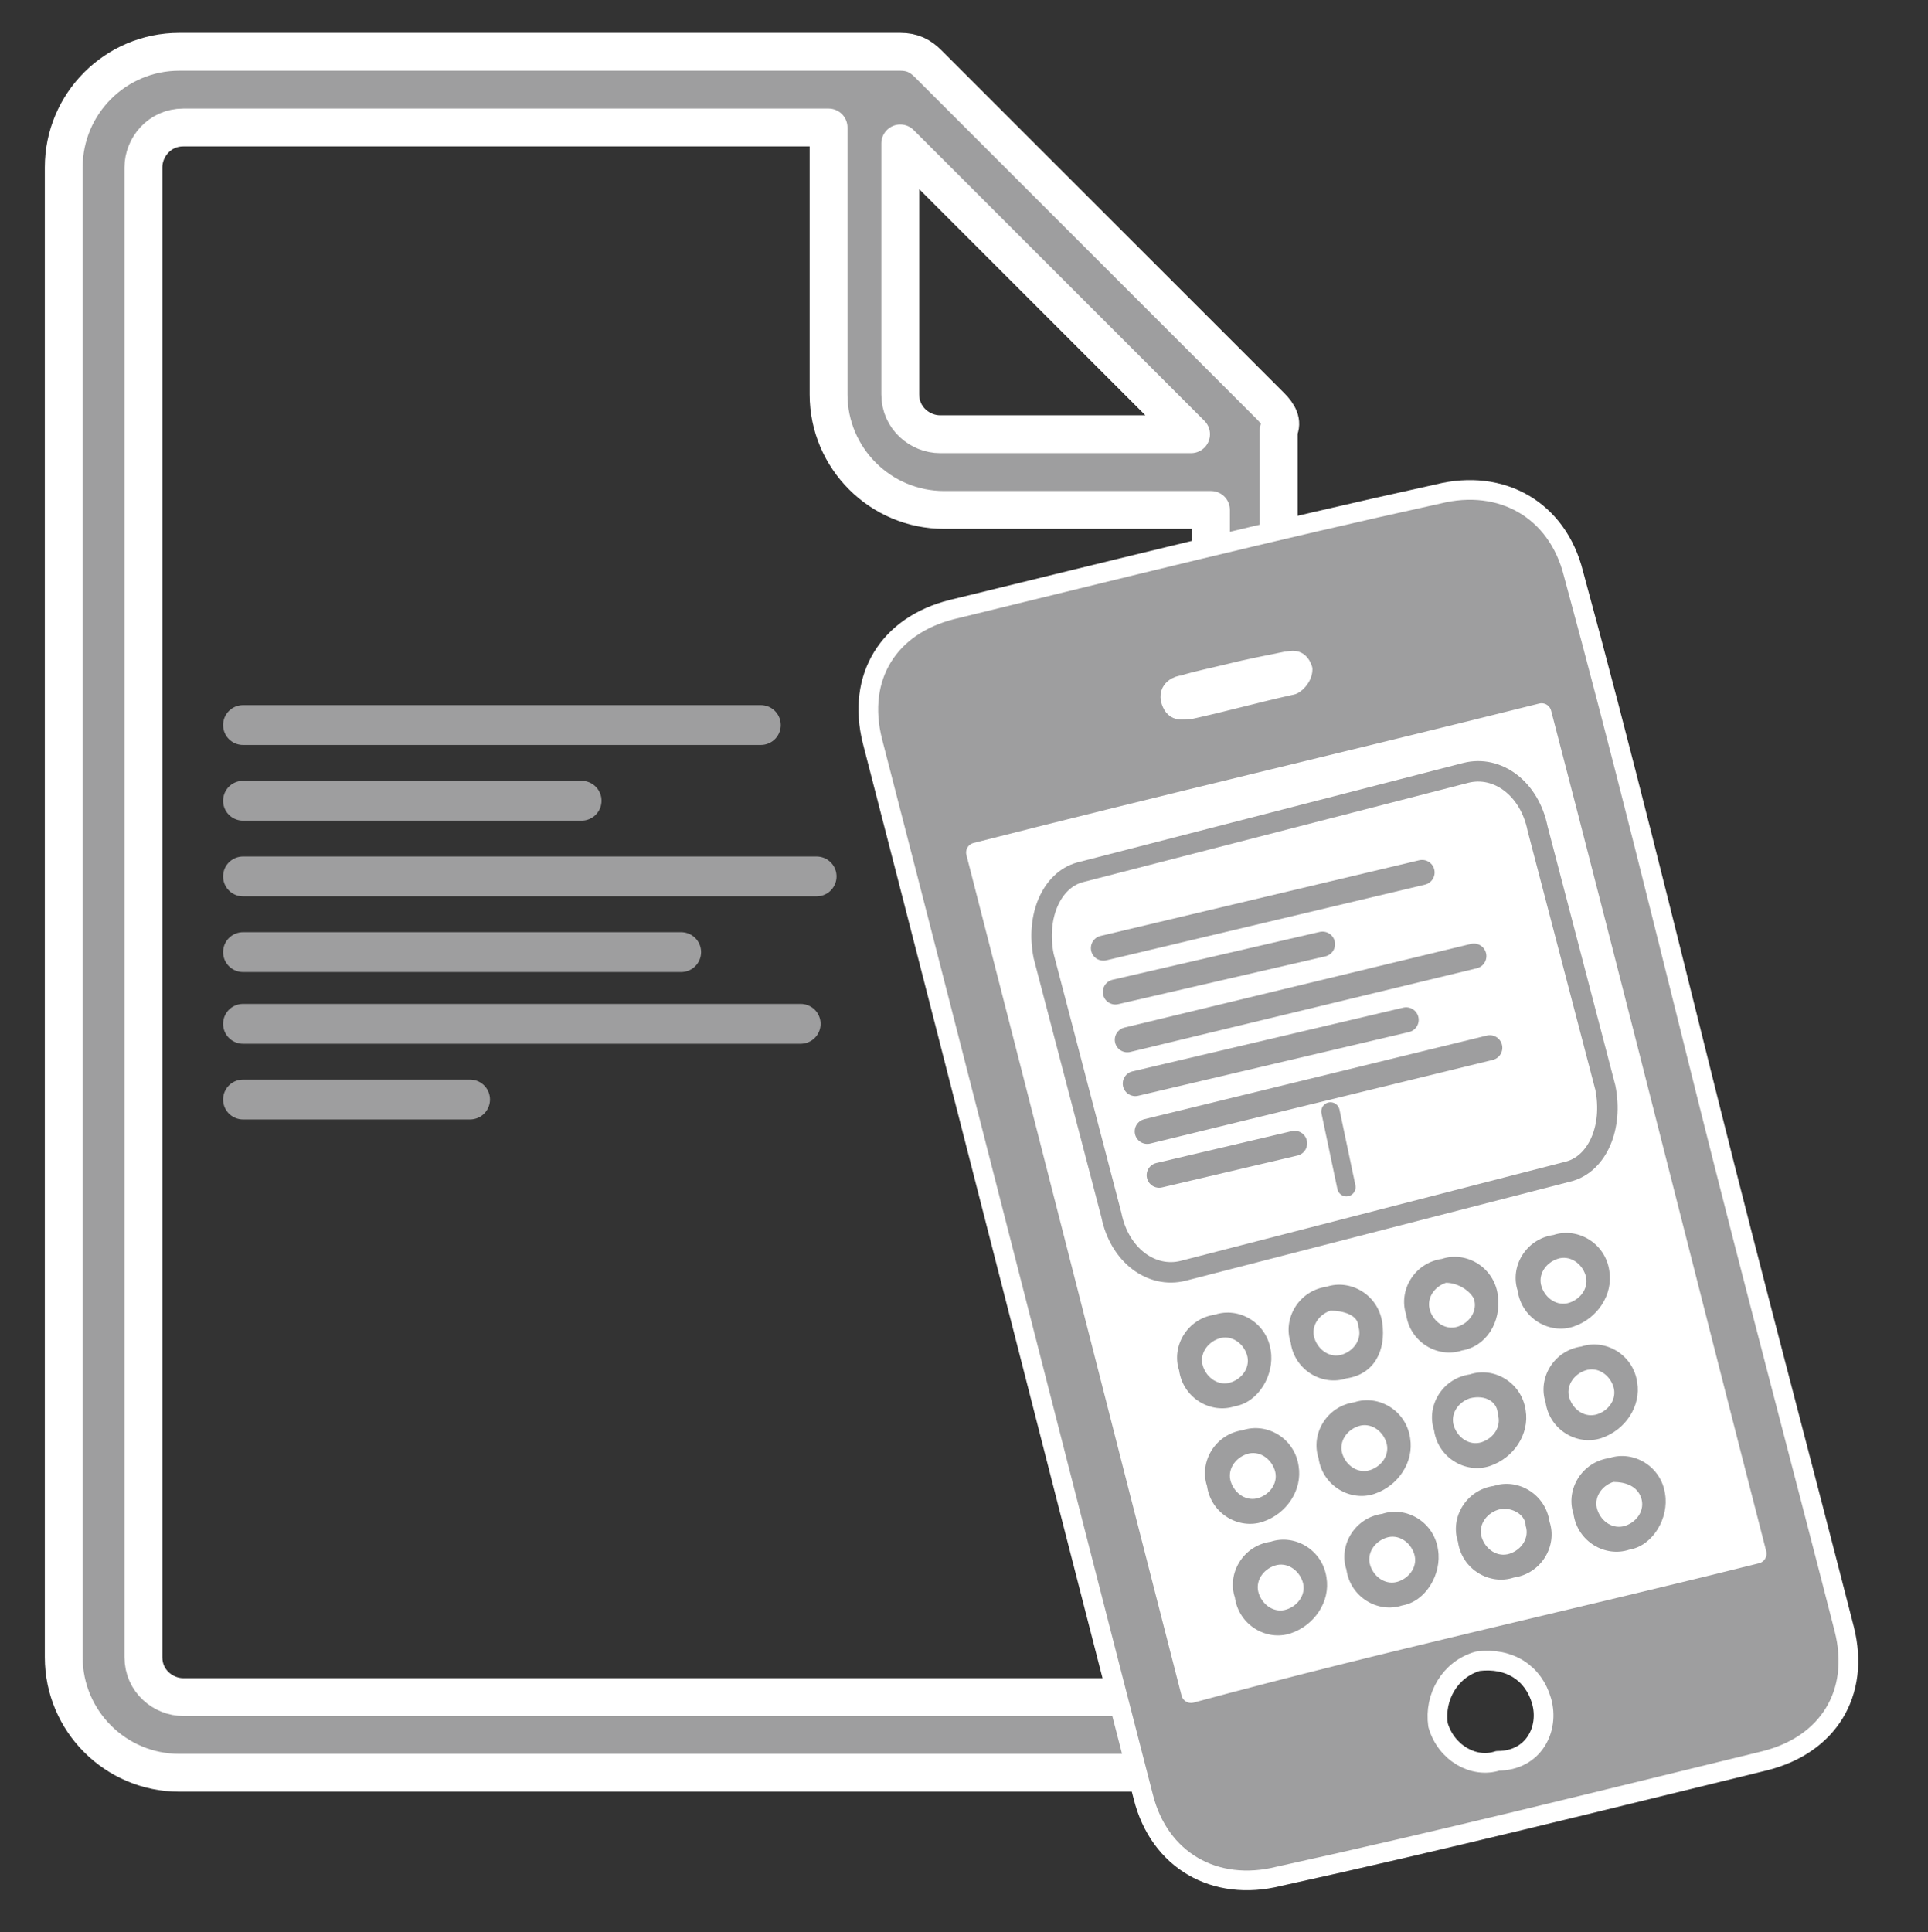 <?xml version="1.0" encoding="utf-8"?>
<!-- Generator: Adobe Illustrator 17.0.2, SVG Export Plug-In . SVG Version: 6.00 Build 0)  -->
<!DOCTYPE svg PUBLIC "-//W3C//DTD SVG 1.1//EN" "http://www.w3.org/Graphics/SVG/1.1/DTD/svg11.dtd">
<svg version="1.1" id="Livello_1" xmlns="http://www.w3.org/2000/svg" xmlns:xlink="http://www.w3.org/1999/xlink" x="0px" y="0px"
	 width="48.4px" height="48.5px" viewBox="0 0 48.4 48.5" enable-background="new 0 0 48.4 48.5" xml:space="preserve">
<rect x="0" y="0" width="48.4" height="48.5" fill="#333333" stroke="none"/>
<g transform="translate(440 480)">
	
		<path fill="#9E9E9F" stroke="#FFFFFF" stroke-width="0.95" stroke-linecap="round" stroke-linejoin="round" stroke-miterlimit="10" d="
		M-408.1-469.8l-8.6-8.6c-0.2-0.2-0.4-0.3-0.7-0.3h-18.1c-1.6,0-2.9,1.3-2.9,2.9v37.4c0,1.6,1.3,2.9,2.9,2.9h24.7
		c1.6,0,2.9-1.3,2.9-2.9v-30.8C-407.8-469.4-407.9-469.6-408.1-469.8z M-410.1-469.1h-6.3c-0.5,0-1-0.4-1-1v-6.3L-410.1-469.1z
		 M-409.7-438.4c0,0.5-0.4,1-1,1h-24.7c-0.5,0-1-0.4-1-1v-37.4c0-0.5,0.4-1,1-1h16.2v6.7c0,1.6,1.3,2.9,2.9,2.9h6.7v28.8H-409.7z"/>
</g>
<g>
	<polygon fill="#FFFFFF" points="22.9,18.6 38.7,14.7 45.5,39.8 29.7,43.7 	"/>
	<g>
		
			<path fill="#9E9E9F" stroke="#FFFFFF" stroke-width="0.494" stroke-linecap="round" stroke-linejoin="round" stroke-miterlimit="10" d="
			M42.9,27.7c1.1,4.4,2.3,8.9,3.4,13.2c0.4,1.6-0.4,2.9-2,3.3c-4.1,1-8.1,2-12.2,2.9c-1.6,0.4-3-0.4-3.4-2
			c-2.3-8.9-4.5-17.6-6.8-26.5c-0.4-1.6,0.4-2.9,2-3.3c4.1-1,8.1-2,12.2-2.9c1.6-0.4,3,0.4,3.4,2C40.7,18.8,41.8,23.3,42.9,27.7z
			 M44.1,39c-1.8-7-3.6-14.2-5.4-21.1c-4.8,1.2-9.5,2.3-14.2,3.5c1.8,7,3.6,14.1,5.4,21.1C34.7,41.2,39.3,40.2,44.1,39z M38.7,42.7
			c-0.2-0.7-0.8-1.1-1.6-1c-0.7,0.2-1.1,0.9-1,1.6c0.2,0.7,0.9,1.1,1.5,0.9C38.5,44.2,38.9,43.4,38.7,42.7z M30.9,16.9
			c-0.4,0.1-0.9,0.2-1.2,0.3c-0.1,0-0.4,0.1-0.3,0.4c0.1,0.3,0.3,0.2,0.5,0.2c0.9-0.2,1.6-0.4,2.5-0.6c0.1,0,0.3-0.2,0.3-0.4
			c-0.1-0.3-0.3-0.2-0.4-0.2C31.8,16.7,31.3,16.8,30.9,16.9z"/>
	</g>
</g>
<line fill="none" stroke="#9E9E9F" stroke-linecap="round" stroke-miterlimit="10" x1="6.1" y1="18.2" x2="19.1" y2="18.2"/>
<line fill="none" stroke="#9E9E9F" stroke-linecap="round" stroke-miterlimit="10" x1="6.1" y1="20.1" x2="14.6" y2="20.1"/>
<line fill="none" stroke="#9E9E9F" stroke-linecap="round" stroke-miterlimit="10" x1="6.1" y1="22" x2="20.5" y2="22"/>
<line fill="none" stroke="#9E9E9F" stroke-linecap="round" stroke-miterlimit="10" x1="6.1" y1="23.9" x2="17.1" y2="23.9"/>
<line fill="none" stroke="#9E9E9F" stroke-linecap="round" stroke-miterlimit="10" x1="6.1" y1="25.7" x2="20.1" y2="25.7"/>
<line fill="none" stroke="#9E9E9F" stroke-linecap="round" stroke-miterlimit="10" x1="6.1" y1="27.6" x2="11.8" y2="27.6"/>
<g transform="translate(400 1040)">
	<path fill="#9E9E9F" d="M-369-1004.7c-0.6,0.2-1.3-0.2-1.4-0.9c-0.2-0.6,0.2-1.3,0.9-1.4c0.6-0.2,1.3,0.2,1.4,0.9
		C-368-1005.5-368.4-1004.8-369-1004.7z M-369.4-1006.4c-0.3,0.1-0.5,0.4-0.4,0.7s0.4,0.5,0.7,0.4c0.3-0.1,0.5-0.4,0.4-0.7
		C-368.8-1006.3-369.1-1006.5-369.4-1006.4z"/>
	<path fill="#9E9E9F" d="M-366.2-1005.4c-0.6,0.2-1.3-0.2-1.4-0.9c-0.2-0.6,0.2-1.3,0.9-1.4c0.6-0.2,1.3,0.2,1.4,0.9
		C-365.2-1006.1-365.5-1005.5-366.2-1005.4z M-366.6-1007.1c-0.3,0.1-0.5,0.4-0.4,0.7c0.1,0.3,0.4,0.5,0.7,0.4
		c0.3-0.1,0.5-0.4,0.4-0.7C-365.9-1007-366.3-1007.1-366.6-1007.1z"/>
	<path fill="#9E9E9F" d="M-363.3-1006.1c-0.6,0.2-1.3-0.2-1.4-0.9c-0.2-0.6,0.2-1.3,0.9-1.4c0.6-0.2,1.3,0.2,1.4,0.9
		C-362.3-1006.8-362.7-1006.2-363.3-1006.1z M-363.7-1007.8c-0.3,0.1-0.5,0.4-0.4,0.7c0.1,0.3,0.4,0.5,0.7,0.4
		c0.3-0.1,0.5-0.4,0.4-0.7C-363.1-1007.6-363.4-1007.8-363.7-1007.8z"/>
	<path fill="#9E9E9F" d="M-368.3-1001.8c-0.6,0.2-1.3-0.2-1.4-0.9c-0.2-0.6,0.2-1.3,0.9-1.4c0.6-0.2,1.3,0.2,1.4,0.9
		C-367.3-1002.6-367.7-1002-368.3-1001.8z M-368.7-1003.5c-0.3,0.1-0.5,0.4-0.4,0.7c0.1,0.3,0.4,0.5,0.7,0.4
		c0.3-0.1,0.5-0.4,0.4-0.7C-368.1-1003.4-368.4-1003.6-368.7-1003.5z"/>
	<path fill="#9E9E9F" d="M-365.5-1002.5c-0.6,0.2-1.3-0.2-1.4-0.9c-0.2-0.6,0.2-1.3,0.9-1.4c0.6-0.2,1.3,0.2,1.4,0.9
		C-364.5-1003.3-364.9-1002.7-365.5-1002.5z M-365.9-1004.2c-0.3,0.1-0.5,0.4-0.4,0.7c0.1,0.3,0.4,0.5,0.7,0.4
		c0.3-0.1,0.5-0.4,0.4-0.7C-365.3-1004.1-365.6-1004.3-365.9-1004.2z"/>
	<path fill="#9E9E9F" d="M-362.6-1003.2c-0.6,0.2-1.3-0.2-1.4-0.9c-0.2-0.6,0.2-1.3,0.9-1.4c0.6-0.2,1.3,0.2,1.4,0.9
		C-361.6-1004-362-1003.4-362.6-1003.2z M-363.1-1004.9c-0.3,0.1-0.5,0.4-0.4,0.7c0.1,0.3,0.4,0.5,0.7,0.4c0.3-0.1,0.5-0.4,0.4-0.7
		C-362.4-1004.8-362.7-1005-363.1-1004.9z"/>
	<path fill="#9E9E9F" d="M-367.6-999c-0.6,0.2-1.3-0.2-1.4-0.9c-0.2-0.6,0.2-1.3,0.9-1.4c0.6-0.2,1.3,0.2,1.4,0.9
		C-366.6-999.8-367-999.2-367.6-999z M-368-1000.7c-0.3,0.1-0.5,0.4-0.4,0.7c0.1,0.3,0.4,0.5,0.7,0.4c0.3-0.1,0.5-0.4,0.4-0.7
		C-367.4-1000.6-367.7-1000.8-368-1000.7z"/>
	<path fill="#9E9E9F" d="M-364.8-999.7c-0.6,0.2-1.3-0.2-1.4-0.9c-0.2-0.6,0.2-1.3,0.9-1.4c0.6-0.2,1.3,0.2,1.4,0.9
		C-363.8-1000.5-364.2-999.8-364.8-999.7z M-365.2-1001.4c-0.3,0.1-0.5,0.4-0.4,0.7c0.1,0.3,0.4,0.5,0.7,0.4
		c0.3-0.1,0.5-0.4,0.4-0.7C-364.6-1001.3-364.9-1001.5-365.2-1001.4z"/>
	<path fill="#9E9E9F" d="M-362-1000.4c-0.6,0.2-1.3-0.2-1.4-0.9c-0.2-0.6,0.2-1.3,0.9-1.4c0.6-0.2,1.3,0.2,1.4,0.9
		C-360.9-1001.2-361.3-1000.5-362-1000.4z M-362.4-1002.1c-0.3,0.1-0.5,0.4-0.4,0.7c0.1,0.3,0.4,0.5,0.7,0.4
		c0.3-0.1,0.5-0.4,0.4-0.7C-361.7-1002-362.1-1002.2-362.4-1002.1z"/>
	<path fill="#9E9E9F" d="M-360.5-1006.7c-0.6,0.2-1.3-0.2-1.4-0.9c-0.2-0.6,0.2-1.3,0.9-1.4c0.6-0.2,1.3,0.2,1.4,0.9
		C-359.5-1007.5-359.9-1006.9-360.5-1006.7z M-360.9-1008.4c-0.3,0.1-0.5,0.4-0.4,0.7c0.1,0.3,0.4,0.5,0.7,0.4
		c0.3-0.1,0.5-0.4,0.4-0.7C-360.3-1008.3-360.6-1008.5-360.9-1008.4z"/>
	<path fill="#9E9E9F" d="M-359.8-1003.9c-0.6,0.2-1.3-0.2-1.4-0.9c-0.2-0.6,0.2-1.3,0.9-1.4c0.6-0.2,1.3,0.2,1.4,0.9
		C-358.8-1004.7-359.2-1004.1-359.8-1003.9z M-360.2-1005.6c-0.3,0.1-0.5,0.4-0.4,0.7c0.1,0.3,0.4,0.5,0.7,0.4
		c0.3-0.1,0.5-0.4,0.4-0.7C-359.6-1005.5-359.9-1005.7-360.2-1005.6z"/>
	<path fill="#9E9E9F" d="M-359.1-1001.1c-0.6,0.2-1.3-0.2-1.4-0.9c-0.2-0.6,0.2-1.3,0.9-1.4c0.6-0.2,1.3,0.2,1.4,0.9
		C-358.1-1001.9-358.5-1001.2-359.1-1001.1z M-359.5-1002.8c-0.3,0.1-0.5,0.4-0.4,0.7c0.1,0.3,0.4,0.5,0.7,0.4
		c0.3-0.1,0.5-0.4,0.4-0.7C-358.9-1002.7-359.2-1002.8-359.5-1002.8z"/>
</g>
<path fill="none" stroke="#9E9E9F" stroke-width="0.514" stroke-miterlimit="10" d="M40.3,27.3c0.2,1-0.2,1.9-0.9,2.1l-9.7,2.5
	c-0.8,0.2-1.6-0.4-1.8-1.4L26.2,24c-0.2-1,0.2-1.9,0.9-2.1l9.7-2.5c0.8-0.2,1.6,0.4,1.8,1.4L40.3,27.3z"/>
<g>
	
		<line fill="none" stroke="#9E9E9F" stroke-width="0.629" stroke-linecap="round" stroke-miterlimit="10" x1="27.7" y1="23.8" x2="35.7" y2="21.9"/>
	
		<line fill="none" stroke="#9E9E9F" stroke-width="0.629" stroke-linecap="round" stroke-miterlimit="10" x1="28" y1="24.9" x2="33.2" y2="23.7"/>
	
		<line fill="none" stroke="#9E9E9F" stroke-width="0.629" stroke-linecap="round" stroke-miterlimit="10" x1="28.3" y1="26.1" x2="37" y2="24"/>
	
		<line fill="none" stroke="#9E9E9F" stroke-width="0.629" stroke-linecap="round" stroke-miterlimit="10" x1="28.5" y1="27.2" x2="35.3" y2="25.6"/>
	
		<line fill="none" stroke="#9E9E9F" stroke-width="0.629" stroke-linecap="round" stroke-miterlimit="10" x1="28.8" y1="28.4" x2="37.4" y2="26.3"/>
	
		<line fill="none" stroke="#9E9E9F" stroke-width="0.629" stroke-linecap="round" stroke-miterlimit="10" x1="29.1" y1="29.5" x2="32.5" y2="28.7"/>
</g>
<line fill="none" stroke="#9E9E9F" stroke-width="0.462" stroke-linecap="round" stroke-miterlimit="10" x1="33.8" y1="29.8" x2="33.4" y2="27.9"/>
</svg>
